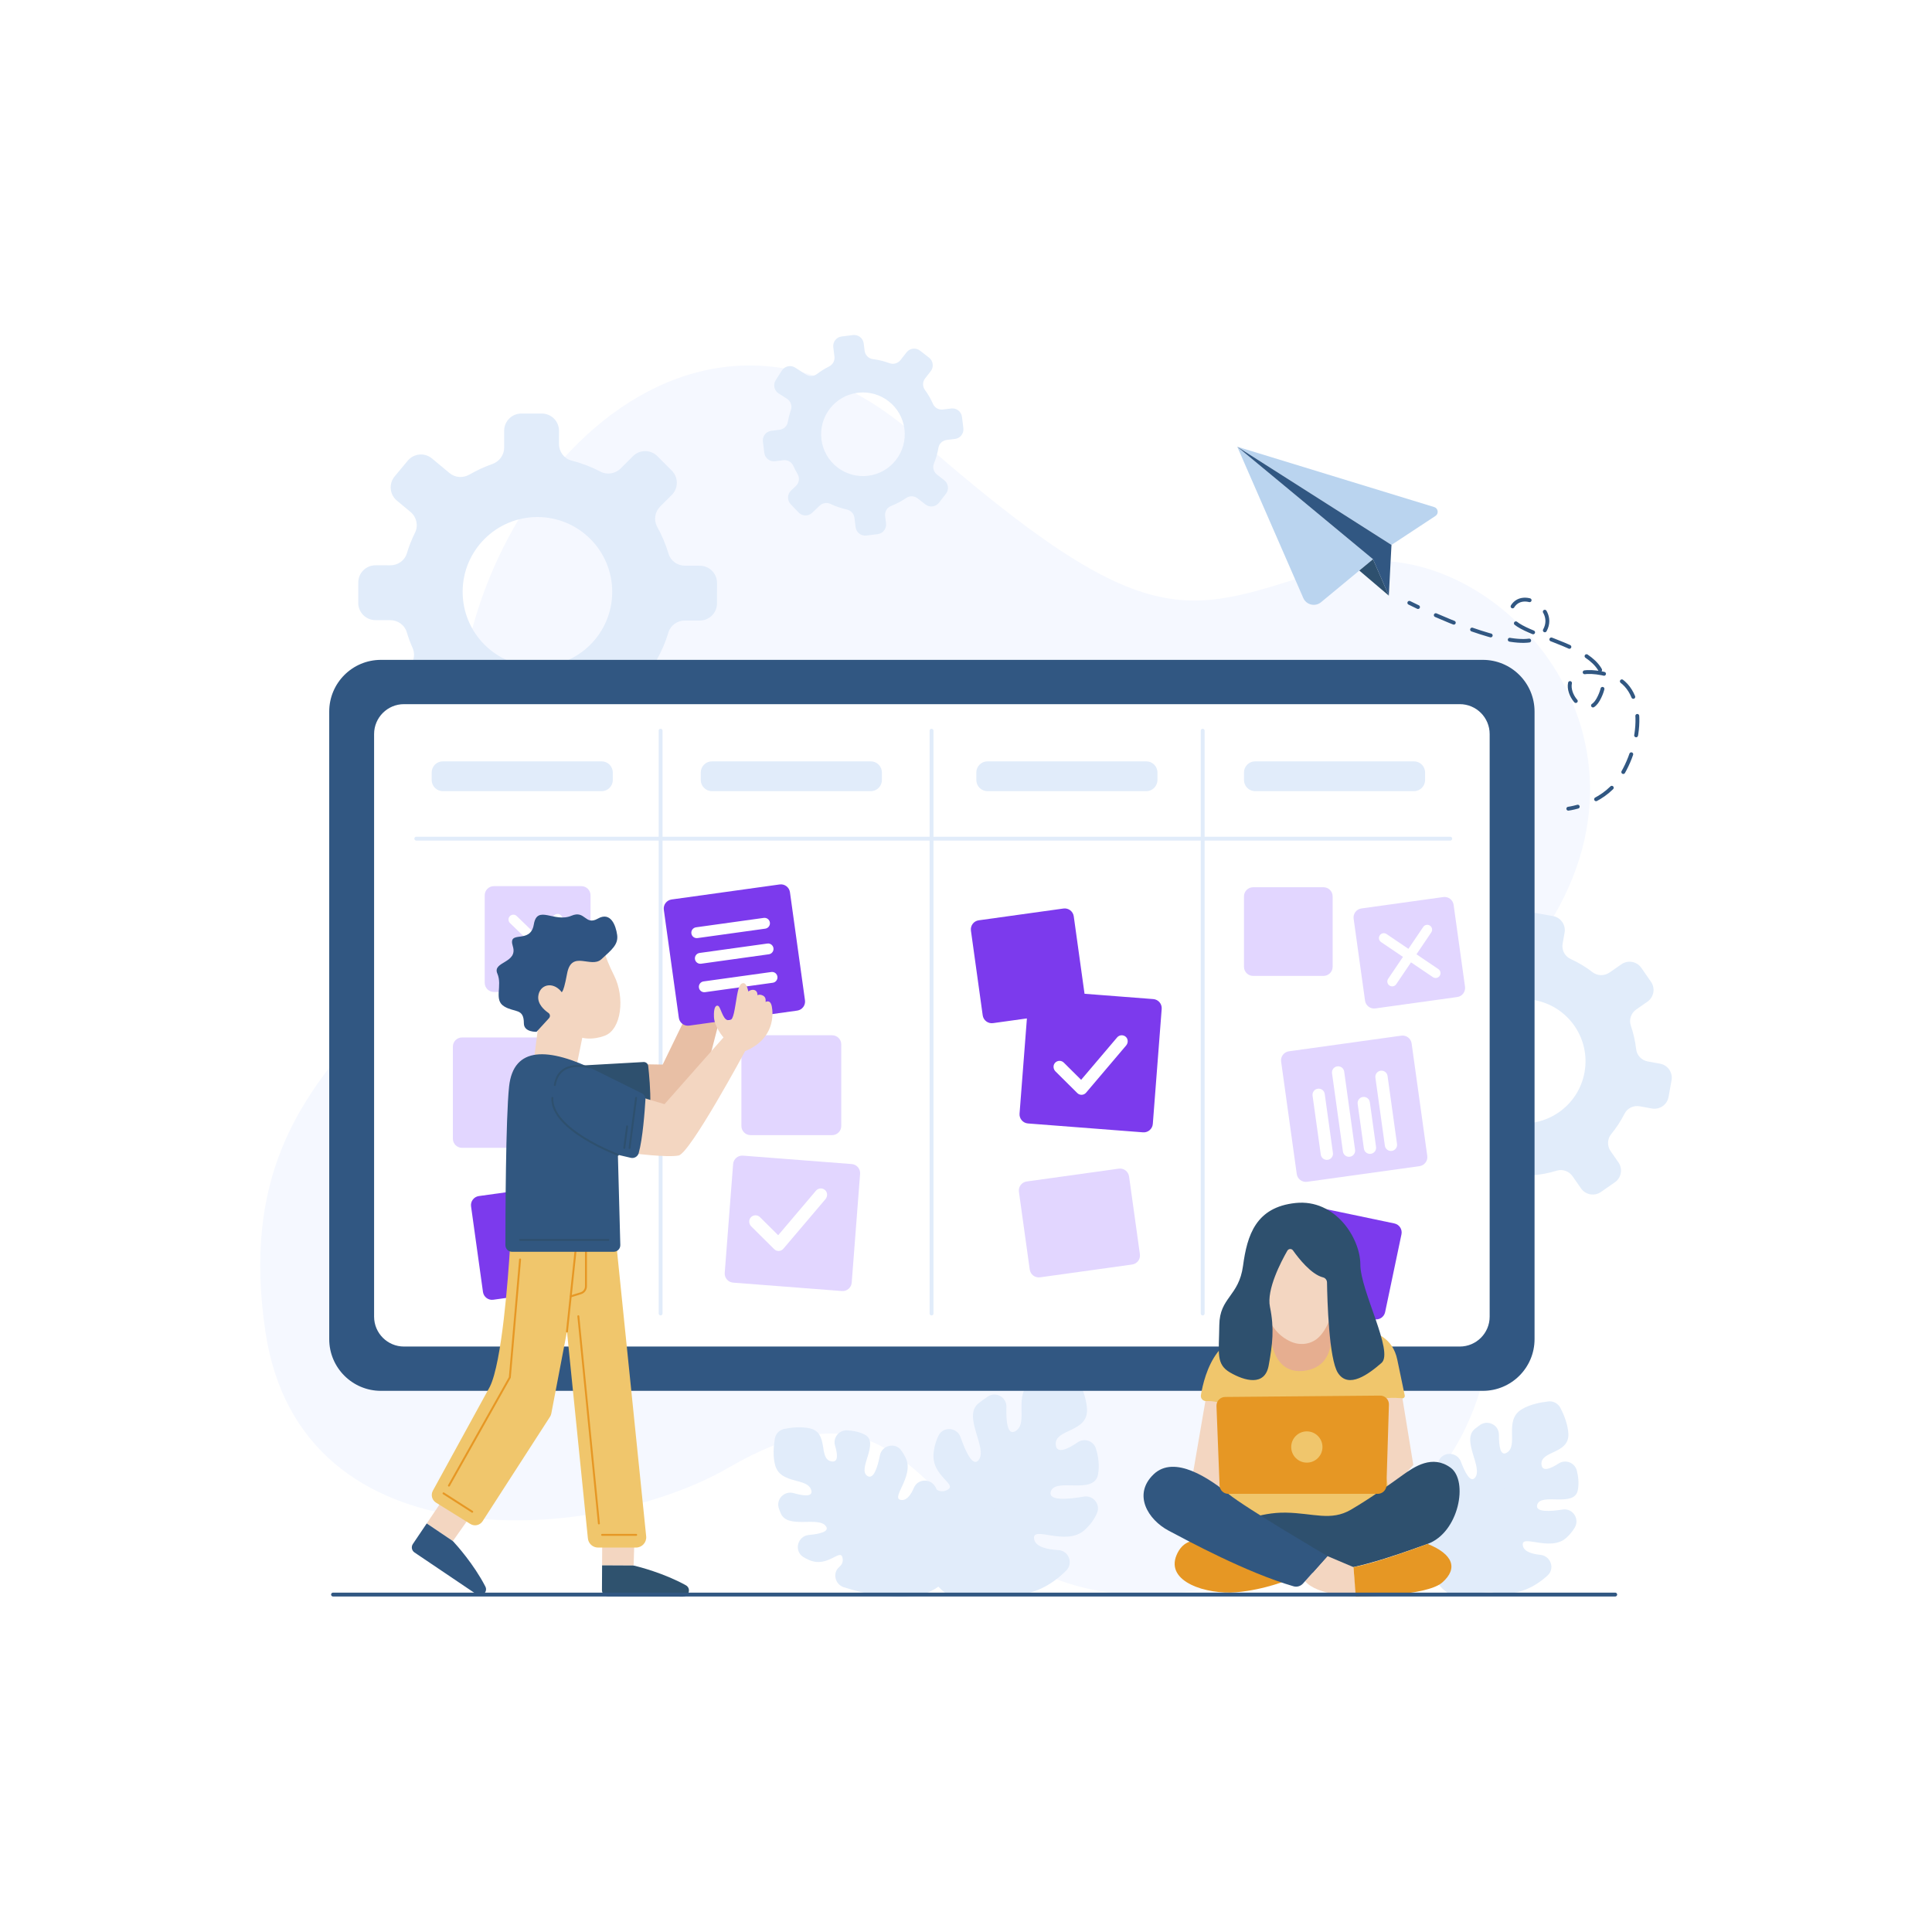 <?xml version="1.0" encoding="UTF-8"?>
<svg xmlns="http://www.w3.org/2000/svg" xmlns:xlink="http://www.w3.org/1999/xlink" width="500px" height="500px" viewBox="0 0 500 500" version="1.1">
<g id="surface1">
<rect x="0" y="0" width="500" height="500" style="fill:rgb(100%,100%,100%);fill-opacity:1;stroke:none;"/>
<path style=" stroke:none;fill-rule:nonzero;fill:rgb(96.078%,97.255%,100%);fill-opacity:1;" d="M 188.621 379.789 C 155.305 399.148 77.805 406.062 68.68 344.594 C 56.82 264.723 128.176 265.027 119.395 201.332 C 110.609 137.637 174.988 58.414 236.805 112.645 C 298.621 166.871 307.242 158.406 345.043 146.809 C 382.844 135.211 434.051 186.539 400.738 239.355 C 367.426 292.168 420.691 376.137 334.785 405.266 C 234.09 439.414 253.293 342.211 188.621 379.789 Z M 188.621 379.789 "/>
<path style=" stroke:none;fill-rule:nonzero;fill:rgb(88.235%,92.549%,98.039%);fill-opacity:1;" d="M 429.609 275.277 L 426.449 274.707 C 424.871 274.422 423.621 273.156 423.441 271.566 C 423.199 269.453 422.73 267.395 422.055 265.418 C 421.527 263.875 422.125 262.172 423.465 261.242 L 426.348 259.238 C 428.027 258.07 428.441 255.766 427.277 254.09 L 424.77 250.48 C 423.605 248.805 421.301 248.387 419.621 249.555 L 416.566 251.676 C 415.238 252.598 413.441 252.605 412.16 251.613 C 410.41 250.262 408.496 249.102 406.441 248.164 C 404.93 247.473 404.113 245.812 404.41 244.176 L 404.91 241.383 C 405.273 239.371 403.938 237.449 401.926 237.086 L 397.605 236.309 C 395.594 235.945 393.668 237.281 393.309 239.293 L 392.66 242.891 C 392.375 244.461 391.109 245.637 389.535 245.895 C 387.738 246.188 385.988 246.648 384.305 247.258 C 382.816 247.793 381.156 247.398 380.141 246.188 L 376.977 242.43 C 375.66 240.867 373.328 240.668 371.766 241.984 L 368.402 244.812 C 366.84 246.129 366.641 248.461 367.957 250.023 L 370.414 252.949 C 371.508 254.242 371.59 256.125 370.586 257.488 C 369.641 258.77 368.793 260.137 368.059 261.578 C 367.332 263.012 365.719 263.762 364.141 263.477 L 360.98 262.906 C 358.969 262.543 357.047 263.879 356.684 265.891 L 355.902 270.215 C 355.543 272.223 356.879 274.148 358.891 274.512 L 362.031 275.074 C 363.617 275.363 364.879 276.633 365.062 278.234 C 365.199 279.445 365.414 280.637 365.699 281.805 C 366.105 283.473 365.277 285.195 363.734 285.953 L 361.406 287.102 C 359.574 288.004 358.82 290.223 359.723 292.055 L 361.664 295.996 C 362.566 297.828 364.785 298.582 366.617 297.68 L 370.219 295.906 C 371.613 295.219 373.266 295.5 374.41 296.555 C 376.016 298.023 377.789 299.324 379.707 300.422 C 381.094 301.211 381.871 302.754 381.586 304.324 L 380.938 307.926 C 380.574 309.934 381.91 311.859 383.922 312.223 L 388.246 313 C 390.258 313.363 392.18 312.027 392.543 310.016 L 393.047 307.223 C 393.34 305.586 394.684 304.312 396.344 304.195 C 398.582 304.035 400.773 303.617 402.871 302.969 C 404.414 302.492 406.09 303.121 407.008 304.449 L 409.168 307.555 C 410.332 309.234 412.637 309.648 414.316 308.484 L 417.926 305.977 C 419.602 304.812 420.02 302.508 418.852 300.828 L 416.828 297.918 C 415.898 296.578 415.938 294.77 416.973 293.512 C 418.305 291.887 419.473 290.109 420.441 288.203 C 421.168 286.773 422.781 286.023 424.359 286.309 L 427.52 286.879 C 429.531 287.242 431.453 285.906 431.816 283.895 L 432.598 279.57 C 432.957 277.562 431.621 275.641 429.609 275.277 Z M 410.074 277.508 C 408.5 286.25 400.137 292.059 391.398 290.48 C 382.656 288.906 376.848 280.543 378.422 271.801 C 380 263.062 388.363 257.254 397.102 258.828 C 405.844 260.402 411.652 268.766 410.074 277.508 Z M 410.074 277.508 "/>
<path style=" stroke:none;fill-rule:nonzero;fill:rgb(88.235%,92.549%,98.039%);fill-opacity:1;" d="M 181.113 146.406 L 177.25 146.402 C 175.32 146.398 173.57 145.164 173.02 143.316 C 172.285 140.867 171.293 138.523 170.074 136.328 C 169.121 134.613 169.469 132.469 170.855 131.082 L 173.852 128.098 C 175.594 126.359 175.598 123.539 173.859 121.801 L 170.125 118.055 C 168.391 116.316 165.57 116.312 163.828 118.047 L 160.66 121.211 C 159.277 122.586 157.156 122.973 155.426 122.07 C 153.066 120.844 150.551 119.871 147.918 119.195 C 145.98 118.699 144.664 116.902 144.664 114.902 L 144.672 111.488 C 144.676 109.027 142.684 107.031 140.223 107.027 L 134.938 107.023 C 132.477 107.02 130.48 109.008 130.477 111.469 L 130.473 115.867 C 130.469 117.789 129.219 119.453 127.406 120.094 C 125.344 120.82 123.367 121.734 121.496 122.816 C 119.852 123.766 117.801 123.648 116.34 122.434 L 111.793 118.648 C 109.902 117.078 107.098 117.336 105.523 119.223 L 102.141 123.285 C 100.566 125.176 100.824 127.984 102.715 129.559 L 106.25 132.5 C 107.816 133.805 108.312 136.016 107.41 137.844 C 106.562 139.562 105.852 141.363 105.285 143.227 C 104.73 145.074 102.977 146.305 101.047 146.301 L 97.18 146.297 C 94.723 146.293 92.723 148.285 92.723 150.742 L 92.715 156.031 C 92.711 158.488 94.703 160.484 97.16 160.488 L 101.004 160.496 C 102.945 160.496 104.707 161.734 105.266 163.594 C 105.684 164.996 106.191 166.363 106.777 167.688 C 107.613 169.578 106.992 171.797 105.328 173.02 L 102.812 174.875 C 100.832 176.332 100.406 179.121 101.867 181.102 L 105.004 185.355 C 106.461 187.336 109.25 187.762 111.23 186.301 L 115.117 183.438 C 116.625 182.324 118.645 182.312 120.223 183.316 C 122.434 184.719 124.812 185.883 127.32 186.773 C 129.129 187.414 130.375 189.078 130.371 191 L 130.367 195.402 C 130.363 197.863 132.352 199.859 134.812 199.863 L 140.102 199.871 C 142.559 199.871 144.555 197.883 144.559 195.422 L 144.562 192.008 C 144.566 190.008 145.891 188.215 147.828 187.723 C 150.449 187.059 152.953 186.102 155.305 184.887 C 157.031 183.996 159.148 184.387 160.52 185.762 L 163.734 188.984 C 165.473 190.727 168.293 190.73 170.031 188.992 L 173.777 185.262 C 175.516 183.523 175.52 180.703 173.785 178.965 L 170.77 175.941 C 169.387 174.555 169.047 172.402 170.004 170.691 C 171.242 168.484 172.246 166.133 172.992 163.664 C 173.551 161.816 175.305 160.59 177.234 160.594 L 181.098 160.598 C 183.559 160.602 185.555 158.609 185.559 156.152 L 185.566 150.863 C 185.566 148.406 183.574 146.41 181.113 146.406 Z M 158.441 153.191 C 158.43 163.879 149.75 172.535 139.062 172.52 C 128.371 172.508 119.719 163.828 119.73 153.137 C 119.746 142.449 128.422 133.793 139.113 133.809 C 149.805 133.82 158.457 142.5 158.441 153.191 Z M 158.441 153.191 "/>
<path style=" stroke:none;fill-rule:nonzero;fill:rgb(88.235%,92.549%,98.039%);fill-opacity:1;" d="M 246.18 105.715 L 244.031 105.98 C 242.961 106.113 241.906 105.551 241.473 104.562 C 240.895 103.254 240.18 102.023 239.352 100.891 C 238.703 100.004 238.746 98.789 239.422 97.926 L 240.875 96.062 C 241.719 94.977 241.523 93.41 240.441 92.566 L 238.109 90.75 C 237.023 89.906 235.461 90.098 234.613 91.184 L 233.074 93.156 C 232.406 94.02 231.254 94.379 230.23 94 C 228.836 93.484 227.375 93.117 225.867 92.93 C 224.758 92.789 223.902 91.883 223.762 90.773 L 223.527 88.879 C 223.359 87.512 222.113 86.543 220.75 86.715 L 217.816 87.078 C 216.453 87.246 215.484 88.488 215.652 89.855 L 215.957 92.297 C 216.09 93.359 215.512 94.371 214.551 94.852 C 213.453 95.398 212.422 96.043 211.461 96.773 C 210.613 97.414 209.469 97.492 208.57 96.922 L 205.785 95.137 C 204.629 94.398 203.09 94.734 202.348 95.895 L 200.754 98.383 C 200.012 99.539 200.352 101.082 201.508 101.82 L 203.676 103.207 C 204.637 103.824 205.066 105.016 204.691 106.094 C 204.34 107.105 204.07 108.152 203.887 109.227 C 203.707 110.289 202.82 111.098 201.75 111.23 L 199.605 111.496 C 198.238 111.664 197.27 112.906 197.441 114.273 L 197.805 117.207 C 197.973 118.57 199.219 119.539 200.582 119.371 L 202.711 119.105 C 203.789 118.973 204.852 119.535 205.293 120.531 C 205.625 121.277 206 122.004 206.418 122.695 C 207.012 123.688 206.824 124.961 205.984 125.754 L 204.719 126.961 C 203.719 127.906 203.68 129.48 204.625 130.48 L 206.66 132.621 C 207.609 133.617 209.184 133.66 210.184 132.715 L 212.141 130.855 C 212.898 130.133 214.02 129.984 214.965 130.43 C 216.289 131.055 217.688 131.535 219.141 131.855 C 220.191 132.086 220.996 132.926 221.129 133.988 L 221.434 136.434 C 221.602 137.797 222.848 138.766 224.211 138.598 L 227.145 138.234 C 228.508 138.062 229.477 136.82 229.309 135.457 L 229.074 133.562 C 228.934 132.453 229.547 131.363 230.586 130.957 C 231.992 130.406 233.316 129.699 234.535 128.863 C 235.434 128.246 236.633 128.316 237.492 128.984 L 239.5 130.551 C 240.586 131.395 242.148 131.203 242.992 130.117 L 244.812 127.785 C 245.656 126.699 245.461 125.137 244.379 124.289 L 242.496 122.824 C 241.629 122.148 241.289 120.98 241.703 119.965 C 242.234 118.652 242.633 117.277 242.871 115.859 C 243.055 114.797 243.941 113.992 245.012 113.859 L 247.156 113.594 C 248.52 113.426 249.488 112.18 249.32 110.816 L 248.957 107.883 C 248.785 106.516 247.543 105.547 246.18 105.715 Z M 234.07 111.055 C 234.809 116.988 230.594 122.395 224.664 123.129 C 218.73 123.863 213.324 119.652 212.59 113.723 C 211.855 107.789 216.066 102.383 221.996 101.648 C 227.93 100.91 233.336 105.121 234.07 111.055 Z M 234.07 111.055 "/>
<path style=" stroke:none;fill-rule:nonzero;fill:rgb(88.235%,92.549%,98.039%);fill-opacity:1;" d="M 284.164 381.605 C 284.621 379.16 284.203 376.762 283.613 374.859 C 283 372.898 280.629 372.09 278.938 373.25 C 276.52 374.91 273.469 376.465 273.23 373.926 C 272.836 369.676 281.688 370.848 281.316 364.617 C 281.129 361.484 279.727 358.387 278.723 356.527 C 278.129 355.434 276.945 354.793 275.703 354.914 C 273.457 355.137 269.762 355.746 267.145 357.41 C 261.879 360.758 266.461 368.27 262.762 370.395 C 260.672 371.598 260.348 367.715 260.461 364.113 C 260.539 361.617 257.77 360.035 255.68 361.406 C 254.93 361.898 254.121 362.477 253.273 363.145 C 248.949 366.559 255.793 374.844 253.23 377.906 C 251.734 379.699 249.879 375.633 248.594 371.953 C 247.695 369.367 244.117 369.074 242.895 371.523 C 242.309 372.695 241.836 374.121 241.633 375.832 C 240.844 382.34 248.582 384.234 244.785 385.758 C 243.68 386.199 242.629 385.816 241.695 385.051 C 239.727 383.438 236.77 384.973 236.727 387.52 C 236.59 396.098 238.398 408.316 245.262 412.672 C 246.215 413.277 257.406 412.203 258.297 412.387 C 266.164 413.988 272.121 410.297 275.938 406.461 C 277.828 404.559 276.59 401.312 273.906 401.164 C 271.012 401.004 268.117 400.355 267.664 398.449 C 266.719 394.473 275.82 400.371 280.688 395.98 C 282.273 394.547 283.27 393.027 283.887 391.637 C 284.895 389.355 282.945 386.891 280.488 387.32 C 276.496 388.016 271.285 388.496 271.93 386.082 C 272.957 382.219 283.16 387.027 284.164 381.605 Z M 284.164 381.605 "/>
<path style=" stroke:none;fill-rule:nonzero;fill:rgb(88.235%,92.549%,98.039%);fill-opacity:1;" d="M 250.977 405.637 C 250.977 405.637 257.562 385.48 274.934 360.453 "/>
<path style=" stroke:none;fill-rule:nonzero;fill:rgb(88.235%,92.549%,98.039%);fill-opacity:1;" d="M 223.746 371.254 C 222.258 370.516 220.66 370.23 219.234 370.172 C 217.109 370.082 215.496 372.102 216.113 374.137 C 216.762 376.281 217.043 378.559 215.152 378.203 C 211.688 377.555 214.629 370.781 209.59 369.66 C 207.25 369.141 204.699 369.449 202.98 369.801 C 201.719 370.055 200.738 371.051 200.527 372.32 C 200.223 374.18 199.961 377.004 200.641 379.297 C 202.102 384.242 209.117 382.305 209.969 385.727 C 210.395 387.449 207.941 387.148 205.398 386.422 C 202.949 385.723 200.727 388.055 201.594 390.453 C 201.73 390.828 201.879 391.223 202.047 391.625 C 203.781 395.844 211.922 392.281 213.773 395.016 C 214.711 396.391 212.129 396.992 209.336 397.25 C 206.371 397.523 205.391 401.414 207.93 402.973 C 208.398 403.258 208.918 403.527 209.488 403.77 C 214.484 405.871 217.754 400.152 218.098 403.512 C 218.184 404.344 217.809 405.008 217.191 405.539 C 215.391 407.082 216.098 410.031 218.352 410.77 C 224.273 412.699 232.484 414.219 238.512 412.672 C 241.996 411.773 244.383 409.574 245.582 408.059 C 249.852 402.664 245.789 391.789 242.094 384.84 C 240.883 382.559 237.535 382.648 236.523 385.02 C 235.762 386.809 234.727 388.266 233.391 388.207 C 230.016 388.055 236.773 382.152 234.387 377.285 C 234.023 376.551 233.637 375.914 233.238 375.359 C 231.668 373.184 228.234 374.023 227.719 376.656 C 227.117 379.719 226.094 382.941 224.523 382.004 C 221.688 380.309 227.828 373.285 223.746 371.254 Z M 223.746 371.254 "/>
<path style=" stroke:none;fill-rule:nonzero;fill:rgb(88.235%,92.549%,98.039%);fill-opacity:1;" d="M 235.316 403.109 C 235.316 403.109 220.785 393.293 204.828 373.789 "/>
<path style=" stroke:none;fill-rule:nonzero;fill:rgb(88.235%,92.549%,98.039%);fill-opacity:1;" d="M 408.344 385.625 C 408.676 383.844 408.469 382.086 408.086 380.594 C 407.555 378.512 405.148 377.598 403.344 378.766 C 401.367 380.051 399.121 381.027 398.934 379.016 C 398.594 375.359 406.211 376.363 405.891 371.004 C 405.738 368.477 404.672 365.973 403.824 364.355 C 403.227 363.215 402.008 362.547 400.73 362.688 C 398.777 362.906 395.824 363.449 393.695 364.801 C 389.16 367.68 393.109 374.145 389.926 375.973 C 388.273 376.922 387.902 374.199 387.926 371.352 C 387.945 368.805 385.086 367.328 383.004 368.801 C 382.602 369.086 382.184 369.398 381.758 369.734 C 378.035 372.676 383.926 379.801 381.723 382.438 C 380.562 383.824 379.152 381.141 378.078 378.281 C 377.066 375.59 373.176 375.586 372.262 378.312 C 372.023 379.012 371.844 379.793 371.738 380.652 C 371.062 386.254 377.719 387.887 374.453 389.195 C 373.668 389.512 372.914 389.34 372.227 388.902 C 370.188 387.605 367.508 389.137 367.512 391.551 C 367.523 398.871 369.176 408.75 374.863 412.359 C 375.684 412.879 385.312 411.953 386.078 412.109 C 392.363 413.391 397.23 410.746 400.523 407.723 C 402.488 405.918 401.297 402.652 398.641 402.391 C 396.469 402.172 394.484 401.566 394.141 400.117 C 393.328 396.695 401.164 401.773 405.352 397.992 C 406.312 397.121 407.023 396.219 407.543 395.34 C 408.883 393.078 407.008 390.258 404.414 390.668 C 401.117 391.188 397.301 391.402 397.812 389.477 C 398.695 386.152 407.477 390.289 408.344 385.625 Z M 408.344 385.625 "/>
<path style=" stroke:none;fill-rule:nonzero;fill:rgb(88.235%,92.549%,98.039%);fill-opacity:1;" d="M 379.777 406.305 C 379.777 406.305 385.445 388.961 400.398 367.422 "/>
<path style=" stroke:none;fill-rule:nonzero;fill:rgb(19.216%,34.118%,50.98%);fill-opacity:1;" d="M 383.758 359.949 L 98.582 359.949 C 91.195 359.949 85.203 353.957 85.203 346.566 L 85.203 184.152 C 85.203 176.762 91.191 170.773 98.582 170.773 L 383.758 170.773 C 391.148 170.773 397.141 176.762 397.141 184.152 L 397.141 346.566 C 397.141 353.957 391.148 359.949 383.758 359.949 Z M 383.758 359.949 "/>
<path style=" stroke:none;fill-rule:nonzero;fill:rgb(100%,100%,100%);fill-opacity:1;" d="M 377.785 348.484 L 104.555 348.484 C 100.281 348.484 96.816 345.02 96.816 340.746 L 96.816 189.977 C 96.816 185.699 100.281 182.234 104.555 182.234 L 377.785 182.234 C 382.059 182.234 385.523 185.699 385.523 189.977 L 385.523 340.746 C 385.523 345.02 382.059 348.484 377.785 348.484 Z M 377.785 348.484 "/>
<path style="fill:none;stroke-width:1;stroke-linecap:round;stroke-linejoin:miter;stroke:rgb(88.235%,92.549%,98.039%);stroke-opacity:1;stroke-miterlimit:10;" d="M 107.738 217.043 L 375.324 217.043 "/>
<path style="fill:none;stroke-width:1;stroke-linecap:round;stroke-linejoin:miter;stroke:rgb(88.235%,92.549%,98.039%);stroke-opacity:1;stroke-miterlimit:10;" d="M 241.082 189.105 L 241.082 339.926 "/>
<path style="fill:none;stroke-width:1;stroke-linecap:round;stroke-linejoin:miter;stroke:rgb(88.235%,92.549%,98.039%);stroke-opacity:1;stroke-miterlimit:10;" d="M 311.254 189.105 L 311.254 339.926 "/>
<path style=" stroke:none;fill-rule:nonzero;fill:rgb(88.235%,92.549%,98.039%);fill-opacity:1;" d="M 155.703 204.75 L 114.602 204.75 C 113.008 204.75 111.719 203.457 111.719 201.863 L 111.719 199.926 C 111.719 198.332 113.008 197.039 114.602 197.039 L 155.703 197.039 C 157.297 197.039 158.59 198.332 158.59 199.926 L 158.59 201.863 C 158.59 203.457 157.301 204.75 155.703 204.75 Z M 155.703 204.75 "/>
<path style=" stroke:none;fill-rule:nonzero;fill:rgb(88.235%,92.549%,98.039%);fill-opacity:1;" d="M 225.348 204.75 L 184.246 204.75 C 182.652 204.75 181.359 203.457 181.359 201.863 L 181.359 199.926 C 181.359 198.332 182.652 197.039 184.246 197.039 L 225.348 197.039 C 226.941 197.039 228.234 198.332 228.234 199.926 L 228.234 201.863 C 228.234 203.457 226.941 204.75 225.348 204.75 Z M 225.348 204.75 "/>
<path style=" stroke:none;fill-rule:nonzero;fill:rgb(88.235%,92.549%,98.039%);fill-opacity:1;" d="M 296.66 204.75 L 255.559 204.75 C 253.965 204.75 252.672 203.457 252.672 201.863 L 252.672 199.926 C 252.672 198.332 253.965 197.039 255.559 197.039 L 296.66 197.039 C 298.254 197.039 299.547 198.332 299.547 199.926 L 299.547 201.863 C 299.547 203.457 298.254 204.75 296.66 204.75 Z M 296.66 204.75 "/>
<path style=" stroke:none;fill-rule:nonzero;fill:rgb(88.235%,92.549%,98.039%);fill-opacity:1;" d="M 365.93 204.75 L 324.824 204.75 C 323.234 204.75 321.941 203.457 321.941 201.863 L 321.941 199.926 C 321.941 198.332 323.234 197.039 324.824 197.039 L 365.93 197.039 C 367.523 197.039 368.812 198.332 368.812 199.926 L 368.812 201.863 C 368.816 203.457 367.523 204.75 365.93 204.75 Z M 365.93 204.75 "/>
<path style=" stroke:none;fill-rule:nonzero;fill:rgb(88.627%,83.922%,100%);fill-opacity:1;" d="M 150.465 256.719 L 127.812 256.719 C 126.504 256.719 125.445 255.66 125.445 254.352 L 125.445 231.703 C 125.445 230.395 126.504 229.336 127.812 229.336 L 150.465 229.336 C 151.77 229.336 152.828 230.395 152.828 231.703 L 152.828 254.352 C 152.828 255.66 151.77 256.719 150.465 256.719 Z M 150.465 256.719 "/>
<path style=" stroke:none;fill-rule:nonzero;fill:rgb(88.627%,83.922%,100%);fill-opacity:1;" d="M 143.398 297.059 L 119.57 297.059 C 118.262 297.059 117.203 295.996 117.203 294.691 L 117.203 270.863 C 117.203 269.555 118.262 268.496 119.57 268.496 L 143.398 268.496 C 144.703 268.496 145.762 269.555 145.762 270.863 L 145.762 294.691 C 145.762 295.996 144.703 297.059 143.398 297.059 Z M 143.398 297.059 "/>
<path style=" stroke:none;fill-rule:nonzero;fill:rgb(48.627%,22.745%,92.941%);fill-opacity:1;" d="M 149.805 333.289 L 127.66 336.371 C 126.367 336.551 125.172 335.648 124.992 334.352 L 121.91 312.211 C 121.73 310.914 122.633 309.723 123.93 309.539 L 146.07 306.461 C 147.363 306.281 148.559 307.184 148.738 308.477 L 151.82 330.621 C 152 331.914 151.098 333.109 149.805 333.289 Z M 149.805 333.289 "/>
<path style=" stroke:none;fill-rule:nonzero;fill:rgb(88.627%,83.922%,100%);fill-opacity:1;" d="M 217.883 334.117 L 189.734 331.945 C 188.434 331.844 187.457 330.707 187.559 329.402 L 189.73 301.258 C 189.832 299.953 190.969 298.98 192.273 299.078 L 220.418 301.254 C 221.723 301.355 222.695 302.492 222.594 303.793 L 220.422 331.941 C 220.32 333.242 219.184 334.219 217.883 334.117 Z M 217.883 334.117 "/>
<path style=" stroke:none;fill-rule:nonzero;fill:rgb(48.627%,22.745%,92.941%);fill-opacity:1;" d="M 268.699 256.262 L 298.469 258.562 C 299.77 258.66 300.742 259.801 300.645 261.102 L 298.348 290.871 C 298.246 292.172 297.109 293.148 295.805 293.047 L 266.039 290.75 C 264.734 290.648 263.762 289.512 263.859 288.207 L 266.16 258.441 C 266.258 257.137 267.398 256.164 268.699 256.262 Z M 268.699 256.262 "/>
<path style=" stroke:none;fill-rule:nonzero;fill:rgb(88.627%,83.922%,100%);fill-opacity:1;" d="M 292.984 327.258 L 269.164 330.57 C 267.871 330.75 266.676 329.848 266.496 328.555 L 263.695 308.434 C 263.516 307.141 264.418 305.945 265.715 305.766 L 289.535 302.449 C 290.828 302.27 292.023 303.172 292.203 304.469 L 295.004 324.586 C 295.184 325.883 294.281 327.074 292.984 327.258 Z M 292.984 327.258 "/>
<path style=" stroke:none;fill-rule:nonzero;fill:rgb(88.627%,83.922%,100%);fill-opacity:1;" d="M 215.352 293.77 L 194.242 293.77 C 192.934 293.77 191.875 292.711 191.875 291.406 L 191.875 270.293 C 191.875 268.984 192.934 267.926 194.242 267.926 L 215.352 267.926 C 216.66 267.926 217.719 268.984 217.719 270.293 L 217.719 291.406 C 217.719 292.711 216.66 293.77 215.352 293.77 Z M 215.352 293.77 "/>
<path style=" stroke:none;fill-rule:nonzero;fill:rgb(88.627%,83.922%,100%);fill-opacity:1;" d="M 342.52 252.562 L 324.309 252.562 C 323 252.562 321.941 251.504 321.941 250.195 L 321.941 231.984 C 321.941 230.676 323 229.617 324.309 229.617 L 342.52 229.617 C 343.824 229.617 344.887 230.676 344.887 231.984 L 344.887 250.195 C 344.887 251.504 343.824 252.562 342.52 252.562 Z M 342.52 252.562 "/>
<path style=" stroke:none;fill-rule:nonzero;fill:rgb(88.627%,83.922%,100%);fill-opacity:1;" d="M 377.129 258.031 L 355.938 260.98 C 354.645 261.16 353.449 260.258 353.27 258.961 L 350.32 237.773 C 350.141 236.48 351.043 235.285 352.34 235.105 L 373.527 232.156 C 374.82 231.977 376.016 232.879 376.195 234.176 L 379.145 255.363 C 379.324 256.656 378.422 257.852 377.129 258.031 Z M 377.129 258.031 "/>
<path style=" stroke:none;fill-rule:nonzero;fill:rgb(88.627%,83.922%,100%);fill-opacity:1;" d="M 367.355 301.801 L 338.27 305.848 C 336.973 306.027 335.777 305.125 335.598 303.832 L 331.555 274.742 C 331.371 273.449 332.277 272.254 333.57 272.074 L 362.66 268.027 C 363.953 267.848 365.148 268.75 365.328 270.043 L 369.375 299.133 C 369.555 300.426 368.652 301.621 367.355 301.801 Z M 367.355 301.801 "/>
<path style=" stroke:none;fill-rule:nonzero;fill:rgb(48.627%,22.745%,92.941%);fill-opacity:1;" d="M 355.668 341.41 L 335.52 337.184 C 334.238 336.914 333.422 335.66 333.688 334.383 L 337.918 314.23 C 338.184 312.953 339.438 312.133 340.719 312.402 L 360.867 316.629 C 362.148 316.898 362.965 318.152 362.699 319.43 L 358.469 339.578 C 358.199 340.859 356.945 341.68 355.668 341.41 Z M 355.668 341.41 "/>
<path style=" stroke:none;fill-rule:nonzero;fill:rgb(100%,100%,100%);fill-opacity:1;" d="M 349.34 299.363 C 350.207 299.242 350.812 298.441 350.691 297.574 L 347.875 277.324 C 347.754 276.457 346.953 275.852 346.086 275.973 C 345.215 276.094 344.609 276.895 344.73 277.762 L 347.547 298.012 C 347.668 298.879 348.469 299.484 349.34 299.363 Z M 349.34 299.363 "/>
<path style=" stroke:none;fill-rule:nonzero;fill:rgb(100%,100%,100%);fill-opacity:1;" d="M 343.605 300.16 C 344.477 300.039 345.082 299.238 344.961 298.371 L 342.84 283.113 C 342.719 282.242 341.918 281.637 341.047 281.758 C 340.18 281.879 339.574 282.68 339.691 283.551 L 341.816 298.809 C 341.938 299.676 342.738 300.281 343.605 300.16 Z M 343.605 300.16 "/>
<path style=" stroke:none;fill-rule:nonzero;fill:rgb(100%,100%,100%);fill-opacity:1;" d="M 360.191 297.855 C 361.062 297.734 361.668 296.934 361.547 296.062 L 359.098 278.457 C 358.977 277.59 358.176 276.98 357.309 277.102 C 356.438 277.223 355.832 278.023 355.953 278.895 L 358.402 296.5 C 358.523 297.371 359.324 297.977 360.191 297.855 Z M 360.191 297.855 "/>
<path style=" stroke:none;fill-rule:nonzero;fill:rgb(100%,100%,100%);fill-opacity:1;" d="M 354.766 298.609 C 355.637 298.488 356.242 297.688 356.121 296.816 L 354.512 285.246 C 354.391 284.379 353.59 283.773 352.719 283.895 C 351.852 284.016 351.242 284.816 351.363 285.684 L 352.973 297.254 C 353.094 298.125 353.898 298.73 354.766 298.609 Z M 354.766 298.609 "/>
<path style=" stroke:none;fill-rule:nonzero;fill:rgb(48.627%,22.745%,92.941%);fill-opacity:1;" d="M 278.922 261.734 L 256.996 264.785 C 255.699 264.965 254.508 264.062 254.324 262.77 L 251.277 240.844 C 251.098 239.551 252 238.355 253.293 238.176 L 275.219 235.125 C 276.512 234.945 277.707 235.848 277.887 237.141 L 280.938 259.066 C 281.117 260.359 280.215 261.555 278.922 261.734 Z M 278.922 261.734 "/>
<path style=" stroke:none;fill-rule:nonzero;fill:rgb(100%,100%,100%);fill-opacity:1;" d="M 278.812 282.891 L 273.16 277.281 C 272.562 276.688 272.469 275.703 273.035 275.07 C 273.637 274.398 274.672 274.371 275.305 275 L 279.797 279.457 L 289.113 268.48 C 289.691 267.801 290.723 267.734 291.383 268.355 C 291.996 268.938 291.992 269.926 291.441 270.57 L 281.07 282.793 C 280.488 283.477 279.445 283.52 278.812 282.891 Z M 278.812 282.891 "/>
<path style=" stroke:none;fill-rule:nonzero;fill:rgb(100%,100%,100%);fill-opacity:1;" d="M 200.359 323.281 L 194.43 317.395 C 193.797 316.77 193.699 315.734 194.293 315.07 C 194.926 314.363 196.016 314.336 196.68 314.996 L 201.395 319.676 L 211.176 308.148 C 211.785 307.434 212.867 307.367 213.559 308.02 C 214.207 308.629 214.199 309.668 213.625 310.348 L 202.73 323.18 C 202.121 323.898 201.027 323.945 200.359 323.281 Z M 200.359 323.281 "/>
<path style=" stroke:none;fill-rule:nonzero;fill:rgb(100%,100%,100%);fill-opacity:1;" d="M 133.73 237.074 L 138.648 241.828 L 143.402 236.906 C 143.887 236.406 144.684 236.395 145.184 236.879 C 145.684 237.359 145.695 238.156 145.215 238.656 L 140.461 243.578 L 145.379 248.332 C 145.879 248.812 145.891 249.609 145.41 250.109 C 144.926 250.609 144.129 250.625 143.629 250.141 L 138.711 245.387 L 133.957 250.305 C 133.473 250.805 132.676 250.82 132.176 250.336 C 131.676 249.852 131.66 249.055 132.145 248.555 L 136.898 243.637 L 131.98 238.883 C 131.48 238.398 131.469 237.602 131.949 237.102 C 132.434 236.602 133.23 236.59 133.73 237.074 Z M 133.73 237.074 "/>
<path style=" stroke:none;fill-rule:nonzero;fill:rgb(100%,100%,100%);fill-opacity:1;" d="M 358.832 241.723 L 364.496 245.559 L 368.332 239.891 C 368.723 239.316 369.504 239.164 370.078 239.555 C 370.656 239.945 370.805 240.727 370.414 241.301 L 366.582 246.969 L 372.25 250.801 C 372.824 251.191 372.977 251.973 372.586 252.551 C 372.195 253.125 371.414 253.277 370.84 252.887 L 365.172 249.055 L 361.34 254.719 C 360.949 255.297 360.168 255.445 359.59 255.055 C 359.016 254.664 358.863 253.883 359.254 253.309 L 363.086 247.641 L 357.422 243.809 C 356.844 243.418 356.695 242.637 357.086 242.062 C 357.473 241.484 358.258 241.336 358.832 241.723 Z M 358.832 241.723 "/>
<path style="fill:none;stroke-width:1;stroke-linecap:round;stroke-linejoin:miter;stroke:rgb(88.235%,92.549%,98.039%);stroke-opacity:1;stroke-miterlimit:10;" d="M 170.965 189.105 L 170.965 339.926 "/>
<path style=" stroke:none;fill-rule:nonzero;fill:rgb(95.294%,83.922%,75.686%);fill-opacity:1;" d="M 164.176 398.824 L 163.98 405.152 L 155.82 405.113 L 155.852 398.785 Z M 164.176 398.824 "/>
<path style=" stroke:none;fill-rule:nonzero;fill:rgb(18.431%,32.157%,43.137%);fill-opacity:1;" d="M 155.82 405.113 L 163.801 405.152 C 163.922 405.152 164.035 405.164 164.156 405.195 C 165.293 405.469 171.781 407.102 177.492 410.262 C 178.914 411.047 178.332 413.219 176.707 413.211 L 157.355 413.113 C 156.484 413.109 155.781 412.402 155.785 411.531 Z M 155.82 405.113 "/>
<path style=" stroke:none;fill-rule:nonzero;fill:rgb(95.294%,83.922%,75.686%);fill-opacity:1;" d="M 121.129 393.262 L 117.203 398.828 L 110.438 394.266 L 113.977 389.02 Z M 121.129 393.262 "/>
<path style=" stroke:none;fill-rule:nonzero;fill:rgb(19.216%,34.118%,50.196%);fill-opacity:1;" d="M 110.438 394.266 L 117.055 398.73 C 117.156 398.797 117.242 398.871 117.324 398.961 C 118.121 399.82 122.609 404.781 125.605 410.582 C 126.352 412.023 124.664 413.504 123.316 412.598 L 107.273 401.777 C 106.551 401.289 106.363 400.312 106.848 399.59 Z M 110.438 394.266 "/>
<path style=" stroke:none;fill-rule:nonzero;fill:rgb(94.118%,77.647%,42.353%);fill-opacity:1;" d="M 134.621 320.895 C 133.277 320.711 132.062 321.699 131.977 323.051 C 131.512 330.527 129.906 352.566 126.777 358.879 L 112.031 385.785 C 111.434 386.871 111.793 388.23 112.844 388.883 L 121.719 394.398 C 122.797 395.07 124.215 394.75 124.902 393.684 L 142.344 366.652 C 142.504 366.402 142.617 366.121 142.676 365.828 L 150.367 325.543 C 150.617 324.234 149.719 322.98 148.398 322.801 Z M 134.621 320.895 "/>
<path style=" stroke:none;fill-rule:nonzero;fill:rgb(94.118%,77.647%,42.353%);fill-opacity:1;" d="M 159.508 322.035 L 167.23 397.598 C 167.391 399.152 166.168 400.508 164.602 400.508 L 154.773 400.508 C 153.418 400.508 152.281 399.48 152.145 398.133 L 146.609 343.418 C 146.602 343.328 146.598 343.242 146.598 343.152 L 146.598 321.488 C 146.598 319.918 147.957 318.695 149.52 318.863 L 157.156 319.676 C 158.398 319.809 159.379 320.793 159.508 322.035 Z M 159.508 322.035 "/>
<path style="fill:none;stroke-width:0.5;stroke-linecap:round;stroke-linejoin:miter;stroke:rgb(90.196%,59.216%,14.118%);stroke-opacity:1;stroke-miterlimit:10;" d="M 146.73 344.594 L 148.922 323.961 "/>
<path style="fill:none;stroke-width:0.5;stroke-linecap:round;stroke-linejoin:miter;stroke:rgb(90.196%,59.216%,14.118%);stroke-opacity:1;stroke-miterlimit:10;" d="M 147.695 335.504 L 150.328 334.688 C 151.109 334.445 151.645 333.719 151.645 332.898 L 151.645 323.555 "/>
<path style="fill:none;stroke-width:0.5;stroke-linecap:round;stroke-linejoin:miter;stroke:rgb(90.196%,59.216%,14.118%);stroke-opacity:1;stroke-miterlimit:10;" d="M 114.785 386.477 L 122.211 391.238 "/>
<path style="fill:none;stroke-width:0.5;stroke-linecap:round;stroke-linejoin:miter;stroke:rgb(90.196%,59.216%,14.118%);stroke-opacity:1;stroke-miterlimit:10;" d="M 155.82 397.223 L 164.645 397.223 "/>
<path style="fill:none;stroke-width:0.5;stroke-linecap:round;stroke-linejoin:miter;stroke:rgb(90.196%,59.216%,14.118%);stroke-opacity:1;stroke-miterlimit:10;" d="M 134.598 325.945 L 131.941 356.477 L 116.184 384.473 "/>
<path style="fill:none;stroke-width:0.5;stroke-linecap:round;stroke-linejoin:miter;stroke:rgb(90.196%,59.216%,14.118%);stroke-opacity:1;stroke-miterlimit:10;" d="M 149.672 340.637 L 154.996 394.266 "/>
<path style=" stroke:none;fill-rule:nonzero;fill:rgb(90.98%,74.902%,64.706%);fill-opacity:1;" d="M 164.621 275.395 L 171.504 275.512 L 181.566 254.785 C 181.566 254.785 178.562 252.793 177.77 250.348 C 176.98 247.906 177.434 247.152 178.082 247.289 C 178.73 247.43 180.062 250.168 181.305 250.184 C 182.547 250.199 182.688 249.422 182.281 245.766 C 181.875 242.113 181.664 240.445 182.609 239.918 C 183.555 239.391 184.547 241.609 184.547 241.609 C 184.547 241.609 185.176 240.746 186.051 240.824 C 186.93 240.902 187.098 241.898 187.098 241.898 C 187.098 241.898 187.543 241.406 188.535 241.613 C 189.523 241.824 189.594 243.027 189.594 243.027 C 189.594 243.027 190.547 241.918 191.453 243.688 C 192.359 245.457 194.441 251.625 187.914 256.695 C 187.914 256.695 181.285 285.98 178.57 287.34 C 175.852 288.699 166.691 290.023 166.691 290.023 Z M 164.621 275.395 "/>
<path style=" stroke:none;fill-rule:nonzero;fill:rgb(18.039%,31.373%,43.137%);fill-opacity:1;" d="M 151.215 275.715 L 166.531 274.852 C 167.152 274.816 167.688 275.266 167.758 275.883 C 167.98 277.938 168.41 282.441 168.281 285.504 C 168.258 286.07 167.832 286.531 167.273 286.605 L 166.402 286.723 C 165.969 286.781 165.66 286.703 165.414 286.516 Z M 151.215 275.715 "/>
<path style=" stroke:none;fill-rule:nonzero;fill:rgb(95.294%,83.922%,75.686%);fill-opacity:1;" d="M 155.941 244.418 C 155.941 244.418 156.18 247.004 158.941 252.496 C 161.762 258.105 160.859 266.414 156.508 268.043 C 153.121 269.309 150.695 268.566 150.695 268.566 L 148.27 280.465 L 137.766 277.359 L 139.289 265.652 L 137.125 248.664 Z M 155.941 244.418 "/>
<path style=" stroke:none;fill-rule:nonzero;fill:rgb(18.431%,32.941%,50.98%);fill-opacity:1;" d="M 138.855 267.031 L 142.082 263.508 C 142.461 263.098 142.387 262.453 141.926 262.137 C 140.809 261.367 139.086 259.828 139.305 257.805 C 139.633 254.84 142.941 253.906 145.184 256.539 C 145.184 256.539 145.602 258.207 146.762 251.965 C 147.922 245.719 152.941 250.699 155.629 248.258 C 158.312 245.816 160.066 244.441 159.719 241.953 C 159.371 239.465 158.035 235.848 154.719 237.738 C 151.402 239.625 151.484 235.469 147.898 236.988 C 143.43 238.887 139.031 233.98 138.148 239.262 C 137.27 244.539 131.336 240.465 132.719 244.891 C 134.102 249.312 127.336 248.809 128.715 251.965 C 130.094 255.117 127.703 258.762 130.469 260.449 C 133.23 262.137 135.578 260.836 135.578 264.844 C 135.578 267.18 138.855 267.031 138.855 267.031 Z M 138.855 267.031 "/>
<path style=" stroke:none;fill-rule:nonzero;fill:rgb(48.627%,22.745%,92.941%);fill-opacity:1;" d="M 206.312 261.543 L 178.352 265.43 C 177.059 265.609 175.863 264.707 175.684 263.414 L 171.797 235.453 C 171.613 234.16 172.52 232.965 173.812 232.785 L 201.773 228.895 C 203.066 228.715 204.262 229.617 204.441 230.914 L 208.328 258.871 C 208.512 260.168 207.605 261.363 206.312 261.543 Z M 206.312 261.543 "/>
<path style=" stroke:none;fill-rule:nonzero;fill:rgb(100%,100%,100%);fill-opacity:1;" d="M 182.461 256.773 L 199.996 254.336 C 200.766 254.23 201.301 253.52 201.195 252.75 C 201.09 251.98 200.379 251.445 199.609 251.555 L 182.074 253.992 C 181.309 254.098 180.77 254.809 180.879 255.578 C 180.984 256.344 181.691 256.883 182.461 256.773 Z M 182.461 256.773 "/>
<path style=" stroke:none;fill-rule:nonzero;fill:rgb(95.294%,83.922%,75.686%);fill-opacity:1;" d="M 165.383 283.797 L 171.98 285.754 L 187.234 268.488 C 187.234 268.488 184.879 265.762 184.77 263.195 C 184.664 260.633 185.305 260.027 185.891 260.336 C 186.48 260.641 187.027 263.637 188.219 263.984 C 189.41 264.336 189.758 263.625 190.348 259.992 C 190.934 256.363 191.18 254.699 192.23 254.449 C 193.281 254.195 193.645 256.598 193.645 256.598 C 193.645 256.598 194.48 255.938 195.305 256.246 C 196.129 256.555 196.023 257.562 196.023 257.562 C 196.023 257.562 196.586 257.207 197.484 257.672 C 198.383 258.137 198.125 259.316 198.125 259.316 C 198.125 259.316 199.34 258.504 199.742 260.449 C 200.141 262.398 200.488 268.898 192.84 272.031 C 192.84 272.031 178.598 298.469 175.617 299.047 C 172.637 299.625 163.453 298.445 163.453 298.445 Z M 165.383 283.797 "/>
<path style=" stroke:none;fill-rule:nonzero;fill:rgb(19.216%,34.118%,50.196%);fill-opacity:1;" d="M 132.52 323.961 C 131.566 323.961 130.801 323.199 130.801 322.25 C 130.801 315.34 130.867 289.469 131.75 281.203 C 132.871 270.691 141.93 270.961 154.516 277.199 L 166.086 282.938 C 166.703 283.242 167.082 283.883 167.039 284.574 C 166.871 287.387 166.344 294.73 165.289 298.438 C 165.039 299.32 164.141 299.852 163.246 299.641 C 161.836 299.312 159.91 298.859 159.91 298.859 L 160.535 322.195 C 160.562 323.164 159.785 323.961 158.816 323.961 Z M 132.52 323.961 "/>
<path style="fill:none;stroke-width:0.5;stroke-linecap:round;stroke-linejoin:miter;stroke:rgb(18.039%,31.373%,43.137%);stroke-opacity:1;stroke-miterlimit:10;" d="M 159.91 298.859 C 159.91 298.859 142.531 292.395 142.949 284.133 "/>
<path style="fill:none;stroke-width:0.5;stroke-linecap:round;stroke-linejoin:miter;stroke:rgb(18.039%,31.373%,43.137%);stroke-opacity:1;stroke-miterlimit:10;" d="M 152.574 276.273 C 152.574 276.273 144.699 273.863 143.59 280.797 "/>
<path style="fill:none;stroke-width:0.5;stroke-linecap:round;stroke-linejoin:miter;stroke:rgb(18.039%,31.373%,43.137%);stroke-opacity:1;stroke-miterlimit:10;" d="M 164.621 284.133 L 162.922 297.09 "/>
<path style="fill:none;stroke-width:0.5;stroke-linecap:round;stroke-linejoin:miter;stroke:rgb(18.039%,31.373%,43.137%);stroke-opacity:1;stroke-miterlimit:10;" d="M 162.305 291.496 L 161.562 297.09 "/>
<path style="fill:none;stroke-width:0.5;stroke-linecap:round;stroke-linejoin:miter;stroke:rgb(18.039%,31.373%,43.137%);stroke-opacity:1;stroke-miterlimit:10;" d="M 157.438 320.895 L 134.598 320.895 "/>
<path style=" stroke:none;fill-rule:nonzero;fill:rgb(100%,100%,100%);fill-opacity:1;" d="M 180.516 242.773 L 198.051 240.336 C 198.816 240.227 199.355 239.52 199.246 238.75 C 199.141 237.98 198.43 237.445 197.66 237.551 L 180.129 239.988 C 179.359 240.098 178.82 240.809 178.93 241.574 C 179.035 242.344 179.746 242.883 180.516 242.773 Z M 180.516 242.773 "/>
<path style=" stroke:none;fill-rule:nonzero;fill:rgb(100%,100%,100%);fill-opacity:1;" d="M 181.438 249.41 L 198.973 246.969 C 199.742 246.863 200.277 246.152 200.172 245.387 C 200.062 244.617 199.352 244.078 198.586 244.188 L 181.051 246.625 C 180.281 246.734 179.746 247.441 179.852 248.211 C 179.961 248.98 180.668 249.516 181.438 249.41 Z M 181.438 249.41 "/>
<path style=" stroke:none;fill-rule:nonzero;fill:rgb(90.196%,68.235%,56.471%);fill-opacity:1;" d="M 345.367 337.711 L 346.992 352.02 L 334.465 358.617 L 324.398 347.055 L 328.527 336.805 Z M 345.367 337.711 "/>
<path style=" stroke:none;fill-rule:nonzero;fill:rgb(95.294%,83.922%,75.686%);fill-opacity:1;" d="M 312.199 361.18 L 308.562 382.32 L 316.621 386.156 L 322.512 361.18 Z M 312.199 361.18 "/>
<path style=" stroke:none;fill-rule:nonzero;fill:rgb(95.294%,83.922%,75.686%);fill-opacity:1;" d="M 362.953 361.902 L 365.766 379.145 L 359.453 386.082 L 351.051 360.492 Z M 362.953 361.902 "/>
<path style=" stroke:none;fill-rule:nonzero;fill:rgb(94.118%,77.647%,42.353%);fill-opacity:1;" d="M 344.391 344.652 C 344.391 344.652 359.312 340.816 361.613 351.867 L 363.543 361.125 C 363.633 361.551 363.281 361.941 362.852 361.895 C 361.023 361.695 356.855 361.465 355.383 363.254 L 359.453 386.082 L 352.305 395.254 L 314.824 391.07 L 320.477 364.965 C 320.477 364.965 315.973 362.395 312.207 362.602 C 311.344 362.648 310.652 361.906 310.797 361.051 C 311.656 355.828 315.289 341.727 328.965 346.484 C 328.965 346.484 329.559 355.84 337.602 354.75 C 345.871 353.629 344.391 344.652 344.391 344.652 Z M 344.391 344.652 "/>
<path style=" stroke:none;fill-rule:nonzero;fill:rgb(18.039%,31.373%,43.137%);fill-opacity:1;" d="M 319.906 394.375 C 319.906 394.375 325.723 391.34 332.801 391.469 C 339.883 391.594 344.434 393.742 349.617 390.707 C 354.801 387.676 359.789 384.062 362.953 381.785 C 366.113 379.512 370.73 376.422 375.406 379.836 C 380.086 383.246 377.559 396.648 369.465 399.559 C 361.375 402.465 347.09 407.773 336.469 407.016 C 325.848 406.258 319.906 394.375 319.906 394.375 Z M 319.906 394.375 "/>
<path style=" stroke:none;fill-rule:nonzero;fill:rgb(95.294%,83.922%,75.686%);fill-opacity:1;" d="M 343.551 402.719 L 350.277 405.57 C 350.277 405.57 350.504 409.547 350.883 410.938 C 351.262 412.328 350.883 413.211 350.883 413.211 C 350.883 413.211 340.711 412.895 337.77 409.195 Z M 343.551 402.719 "/>
<path style=" stroke:none;fill-rule:nonzero;fill:rgb(90.196%,59.216%,14.118%);fill-opacity:1;" d="M 350.883 413.215 C 350.883 413.215 369.086 413.215 373.258 409.547 C 377.43 405.883 376.039 402.215 369.465 399.559 C 369.465 399.559 356.727 404.402 350.277 405.57 Z M 350.883 413.215 "/>
<path style=" stroke:none;fill-rule:nonzero;fill:rgb(90.196%,59.216%,14.118%);fill-opacity:1;" d="M 315.23 400.191 C 315.23 400.191 307.391 395.512 304.484 402.469 C 301.574 409.422 312.32 412.707 319.906 412.074 C 327.492 411.441 333.941 408.66 333.941 408.66 Z M 315.23 400.191 "/>
<path style=" stroke:none;fill-rule:nonzero;fill:rgb(95.294%,83.922%,75.686%);fill-opacity:1;" d="M 345.367 329.578 C 345.367 329.578 346.543 340.832 341.355 346.02 C 339.531 347.84 336.742 348.297 334.352 347.332 C 330.789 345.895 326 341.758 326.789 329.887 L 333.77 319.93 C 333.77 319.93 344.445 329.988 345.367 329.578 Z M 345.367 329.578 "/>
<path style=" stroke:none;fill-rule:nonzero;fill:rgb(19.216%,34.118%,50.196%);fill-opacity:1;" d="M 343.551 402.719 C 343.551 402.719 322.562 390.398 317.887 386.605 C 313.207 382.812 303.977 376.336 298.543 381.562 C 293.105 386.789 297.086 393.297 302.461 396.145 C 307.633 398.883 322.609 406.988 334.766 410.531 C 335.652 410.789 336.605 410.5 337.219 409.812 Z M 343.551 402.719 "/>
<path style=" stroke:none;fill-rule:nonzero;fill:rgb(18.039%,31.373%,43.137%);fill-opacity:1;" d="M 334.629 323.613 C 336.07 325.652 339.352 329.836 342.414 330.59 C 343.016 330.738 343.422 331.297 343.43 331.914 C 343.5 336.348 343.906 351.664 346.25 355.301 C 348.996 359.562 354.262 355.562 357.531 352.727 C 360.801 349.895 352.055 334.062 352.055 327.258 C 352.055 320.457 345.586 310.254 335.301 311.332 C 325.012 312.41 322.773 319.629 321.695 327.59 C 320.617 335.555 315.637 335.723 315.555 342.938 C 315.473 350.156 314.637 353.062 318.371 355.219 C 322.105 357.375 327.336 358.863 328.332 353.391 C 329.324 347.914 329.824 343.852 328.664 338.211 C 327.742 333.746 331.539 326.512 333.164 323.684 C 333.48 323.129 334.262 323.094 334.629 323.613 Z M 334.629 323.613 "/>
<path style=" stroke:none;fill-rule:nonzero;fill:rgb(90.196%,59.216%,14.118%);fill-opacity:1;" d="M 359.453 363.516 L 358.816 384.406 C 358.777 385.633 357.777 386.605 356.551 386.605 L 317.887 386.605 C 316.668 386.605 315.668 385.641 315.621 384.426 L 314.824 363.883 C 314.777 362.605 315.793 361.539 317.07 361.531 L 357.168 361.18 C 358.453 361.168 359.492 362.23 359.453 363.516 Z M 359.453 363.516 "/>
<path style=" stroke:none;fill-rule:nonzero;fill:rgb(94.118%,77.647%,42.353%);fill-opacity:1;" d="M 334.164 374.484 C 334.164 376.719 335.977 378.527 338.211 378.527 C 340.441 378.527 342.254 376.719 342.254 374.484 C 342.254 372.25 340.441 370.438 338.211 370.438 C 335.977 370.438 334.164 372.25 334.164 374.484 Z M 334.164 374.484 "/>
<path style="fill:none;stroke-width:1;stroke-linecap:round;stroke-linejoin:miter;stroke:rgb(19.216%,34.118%,50.98%);stroke-opacity:1;stroke-miterlimit:10;" d="M 86.191 412.672 L 418.016 412.672 "/>
<path style=" stroke:none;fill-rule:nonzero;fill:rgb(72.941%,83.137%,93.725%);fill-opacity:1;" d="M 355.332 144.727 L 341.891 155.848 C 340.371 157.105 338.07 156.559 337.281 154.75 L 320.203 115.613 Z M 355.332 144.727 "/>
<path style=" stroke:none;fill-rule:nonzero;fill:rgb(72.941%,83.137%,93.725%);fill-opacity:1;" d="M 360.113 141.023 L 320.203 115.613 L 371.164 131.227 C 372.207 131.543 372.406 132.93 371.496 133.527 Z M 360.113 141.023 "/>
<path style=" stroke:none;fill-rule:nonzero;fill:rgb(19.216%,34.118%,50.98%);fill-opacity:1;" d="M 355.332 144.727 L 359.426 154.152 L 360.113 141.023 L 320.203 115.613 Z M 355.332 144.727 "/>
<path style=" stroke:none;fill-rule:nonzero;fill:rgb(18.039%,31.373%,43.137%);fill-opacity:1;" d="M 351.789 147.66 L 359.426 154.152 L 355.332 144.727 Z M 351.789 147.66 "/>
<path style="fill:none;stroke-width:1;stroke-linecap:round;stroke-linejoin:miter;stroke:rgb(19.216%,34.118%,50.98%);stroke-opacity:1;stroke-miterlimit:10;" d="M 364.734 156.012 C 364.734 156.012 365.566 156.438 366.98 157.105 "/>
<path style="fill:none;stroke-width:1;stroke-linecap:round;stroke-linejoin:miter;stroke:rgb(19.216%,34.118%,50.98%);stroke-opacity:1;stroke-dasharray:5.055,5.055;stroke-miterlimit:10;" d="M 371.578 159.203 C 380.465 163.098 395.285 168.648 399.016 164.27 C 404.441 157.898 392.953 151.059 390.875 158.258 C 388.793 165.457 421.945 166.023 413.594 181.055 C 409.148 189.051 398.262 170.082 416.188 174.621 C 426.59 177.258 425.062 192.75 418.914 201.73 C 416.688 204.984 413.422 206.875 410.715 207.953 "/>
<path style="fill:none;stroke-width:1;stroke-linecap:round;stroke-linejoin:miter;stroke:rgb(19.216%,34.118%,50.98%);stroke-opacity:1;stroke-miterlimit:10;" d="M 408.32 208.762 C 406.855 209.172 405.879 209.293 405.879 209.293 "/>
</g>
</svg>
